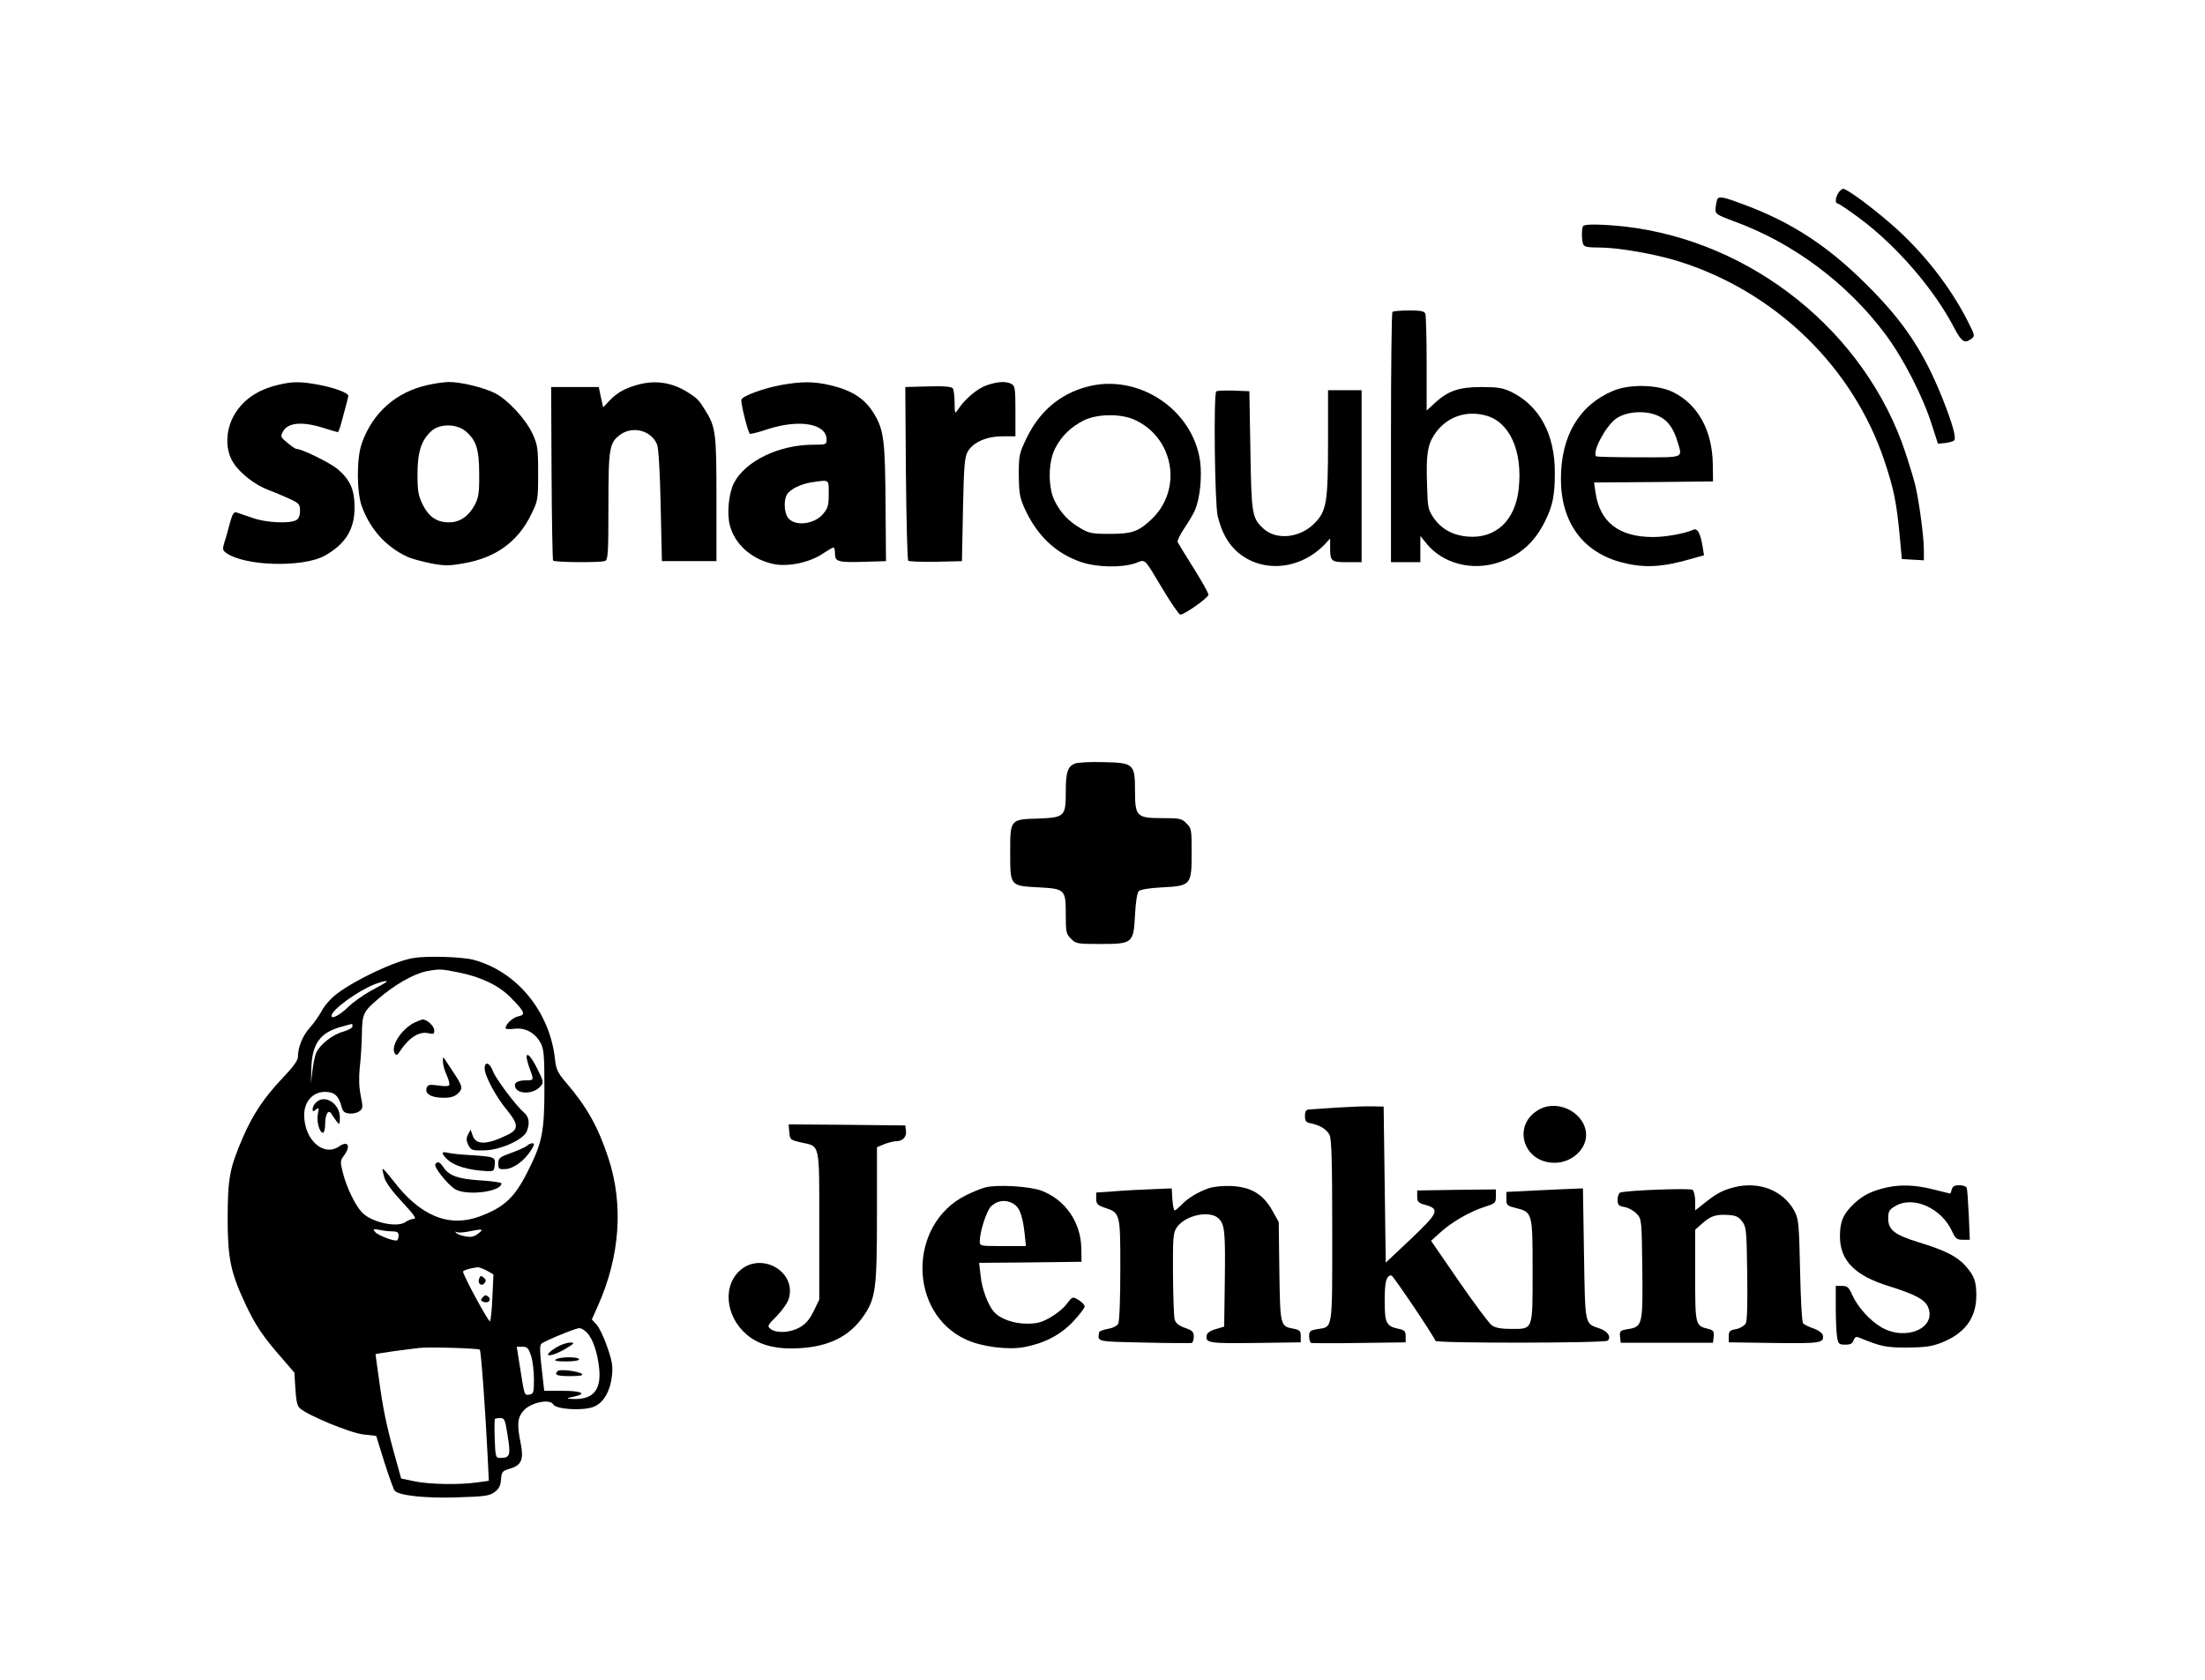 <?xml version="1.0" standalone="no"?>
<!DOCTYPE svg PUBLIC "-//W3C//DTD SVG 20010904//EN"
 "http://www.w3.org/TR/2001/REC-SVG-20010904/DTD/svg10.dtd">
<svg version="1.0" xmlns="http://www.w3.org/2000/svg"
 width="1051pt" height="801pt" viewBox="0 0 1051 801"
 preserveAspectRatio="xMidYMid meet">

<g transform="translate(0,801) scale(0.1,-0.1)"
fill="#000000" stroke="none">
<path d="M8762 7090 c-14 -23 -16 -50 -3 -50 5 0 54 -33 108 -73 175 -131 352
-336 447 -519 35 -67 50 -77 81 -54 20 15 19 16 -18 89 -83 163 -215 331 -362
458 -96 84 -212 169 -230 169 -5 0 -16 -9 -23 -20z"/>
<path d="M8184 7057 c-2 -7 -6 -26 -7 -41 -2 -26 3 -29 88 -61 281 -102 540
-295 722 -539 85 -114 178 -295 221 -431 l29 -90 34 3 c19 2 38 8 43 12 12 12
-8 82 -57 205 -89 221 -184 364 -362 540 -181 181 -355 295 -578 378 -106 40
-125 44 -133 24z"/>
<path d="M7547 6933 c-9 -8 -9 -66 -1 -87 5 -13 22 -16 78 -16 89 0 267 -31
378 -66 462 -145 832 -505 981 -954 43 -129 56 -191 71 -345 l11 -120 53 -3
52 -3 0 53 c0 59 -23 230 -41 305 -6 26 -27 95 -46 153 -190 575 -730 1010
-1338 1080 -104 11 -189 13 -198 3z"/>
<path d="M6637 6523 c-4 -3 -7 -273 -7 -600 l0 -593 70 0 70 0 0 62 0 63 30
-37 c78 -95 217 -131 343 -89 102 33 172 96 221 196 37 73 47 125 47 229 1
185 -72 320 -206 387 -42 20 -64 24 -145 24 -107 0 -161 -19 -225 -80 l-35
-32 0 223 c0 122 -3 229 -6 238 -5 13 -22 16 -78 16 -40 0 -76 -3 -79 -7z
m446 -494 c113 -31 175 -169 156 -348 -16 -152 -109 -240 -244 -229 -69 6
-123 35 -160 87 -28 41 -30 48 -33 158 -5 144 2 190 34 240 55 84 149 119 247
92z"/>
<path d="M1325 6175 c-101 -24 -169 -73 -211 -147 -40 -74 -41 -164 -1 -225
32 -50 103 -105 167 -129 25 -9 69 -28 98 -41 48 -22 52 -27 52 -58 0 -24 -6
-38 -19 -45 -33 -17 -143 -12 -207 11 -32 11 -67 23 -76 26 -14 4 -20 -7 -33
-53 -8 -33 -20 -74 -26 -92 -9 -29 -8 -35 8 -47 86 -64 366 -72 471 -14 98 55
142 125 142 229 0 85 -20 132 -81 184 -36 30 -170 96 -196 96 -5 0 -24 13 -43
29 -33 27 -34 30 -21 54 23 43 91 49 193 17 34 -11 65 -20 68 -20 3 0 11 21
18 48 26 96 32 119 32 125 0 14 -64 38 -137 52 -90 17 -129 17 -198 0z"/>
<path d="M2040 6175 c-152 -33 -265 -133 -316 -280 -25 -71 -24 -233 1 -300
40 -108 113 -190 214 -238 18 -9 69 -23 112 -32 69 -13 89 -13 161 0 151 26
257 103 320 233 32 65 33 70 33 197 0 120 -3 135 -27 188 -33 70 -117 161
-179 193 -57 28 -166 54 -222 53 -23 -1 -67 -7 -97 -14z m180 -221 c50 -43 64
-85 64 -204 1 -90 -3 -111 -21 -147 -30 -55 -71 -83 -123 -83 -58 0 -96 26
-125 84 -21 43 -25 64 -25 145 0 107 18 162 66 206 39 36 120 36 164 -1z"/>
<path d="M3040 6176 c-62 -17 -100 -39 -135 -76 l-30 -32 -11 49 -10 48 -114
0 -113 0 2 -410 c1 -225 5 -413 7 -417 6 -9 225 -11 248 -2 14 5 16 38 16 260
0 280 4 304 58 343 60 42 147 18 174 -48 7 -15 14 -137 17 -291 l6 -265 130 0
130 0 0 295 c0 316 -3 344 -54 425 -30 49 -37 56 -86 87 -73 45 -152 57 -235
34z"/>
<path d="M3725 6175 c-86 -16 -185 -52 -191 -70 -5 -13 30 -152 40 -163 3 -2
41 7 85 22 151 49 281 27 281 -50 0 -23 -3 -24 -64 -24 -163 0 -324 -78 -378
-183 -25 -50 -34 -147 -19 -202 24 -91 105 -162 209 -184 68 -14 173 8 234 50
24 16 46 29 51 29 4 0 7 -13 7 -30 0 -38 15 -42 144 -38 l99 3 -2 260 c-2 320
-8 366 -57 446 -43 70 -105 109 -208 133 -78 18 -133 18 -231 1z m225 -519 c0
-55 -4 -69 -26 -95 -43 -52 -138 -62 -169 -18 -17 25 -20 80 -5 108 14 26 66
52 120 60 85 12 80 16 80 -55z"/>
<path d="M4702 6173 c-43 -15 -103 -65 -134 -113 -17 -25 -17 -25 -18 30 0 30
-4 61 -8 68 -6 9 -37 12 -118 10 l-109 -3 3 -410 c2 -225 7 -414 11 -418 4 -4
64 -6 132 -5 l124 3 5 245 c4 207 8 250 22 276 25 45 89 74 166 74 l62 0 0
120 c0 108 -2 120 -19 130 -27 14 -67 11 -119 -7z"/>
<path d="M5180 6166 c-128 -34 -226 -118 -286 -243 -36 -74 -38 -83 -38 -178
1 -86 5 -108 27 -157 59 -131 149 -216 269 -257 75 -26 195 -28 259 -6 52 19
38 31 135 -130 38 -63 74 -115 80 -115 20 0 134 81 134 95 0 8 -32 65 -71 127
-39 62 -73 118 -76 124 -2 7 12 36 32 66 20 29 43 68 51 87 24 57 34 159 24
234 -36 248 -298 419 -540 353z m223 -155 c192 -83 237 -334 85 -477 -61 -58
-93 -69 -198 -69 -85 0 -100 3 -140 27 -56 33 -92 70 -122 128 -33 64 -33 185
1 252 30 59 75 103 137 134 64 31 171 33 237 5z"/>
<path d="M7689 6147 c-162 -68 -249 -215 -249 -420 0 -208 106 -352 294 -399
106 -27 191 -22 335 20 l53 15 -6 38 c-11 66 -24 92 -44 84 -43 -19 -133 -35
-193 -35 -162 0 -254 71 -274 212 l-7 48 283 2 284 3 -1 80 c-2 162 -70 287
-190 346 -73 36 -207 39 -285 6z m222 -123 c39 -19 67 -59 84 -117 25 -83 38
-77 -183 -77 -109 0 -201 2 -204 5 -20 20 43 140 93 178 52 38 149 43 210 11z"/>
<path d="M5797 6144 c-13 -14 -7 -535 7 -594 19 -78 49 -132 96 -173 119 -101
301 -83 418 42 l22 24 0 -41 c0 -68 4 -72 81 -72 l69 0 0 410 0 410 -80 0 -80
0 0 -244 c0 -293 -7 -333 -66 -392 -69 -69 -181 -80 -242 -24 -54 51 -57 64
-62 370 l-5 285 -75 3 c-42 1 -79 0 -83 -4z"/>
<path d="M5123 4370 c-34 -14 -43 -42 -43 -132 0 -120 -5 -125 -130 -130 -136
-4 -135 -3 -135 -163 0 -159 -1 -158 136 -165 126 -7 129 -10 129 -132 0 -81
2 -91 25 -113 23 -24 30 -25 138 -25 156 0 160 3 167 139 3 60 10 105 18 113
8 8 53 15 113 18 136 7 139 11 139 167 0 108 -1 115 -25 138 -22 23 -32 25
-115 25 -122 0 -130 8 -130 129 0 130 -6 135 -152 138 -62 2 -123 -2 -135 -7z"/>
<path d="M1970 3443 c-87 -14 -274 -102 -365 -171 -27 -20 -59 -57 -71 -80
-13 -24 -39 -61 -58 -82 -34 -38 -56 -92 -56 -139 0 -16 -24 -49 -73 -100 -89
-94 -140 -171 -189 -282 -64 -149 -72 -194 -73 -384 0 -193 14 -260 85 -412
46 -98 83 -154 169 -252 l64 -74 5 -78 c3 -55 9 -82 21 -92 39 -35 241 -118
302 -125 l62 -7 39 -125 c22 -69 44 -130 49 -136 19 -23 144 -37 297 -32 133
4 155 7 179 25 21 15 29 30 31 60 3 37 6 41 43 52 55 16 66 44 51 120 -19 92
-16 125 16 159 35 37 124 55 139 27 13 -23 134 -31 188 -13 49 16 84 73 92
152 5 44 0 71 -23 136 -15 45 -38 92 -51 106 l-22 24 29 65 c105 235 123 482
50 704 -48 146 -101 242 -199 357 -44 51 -50 65 -56 118 -26 227 -184 417
-390 471 -55 14 -221 19 -285 8z m218 -69 c105 -21 192 -63 247 -120 67 -68
72 -81 35 -89 -27 -6 -60 -37 -60 -57 0 -4 19 -5 43 -2 51 6 97 -19 124 -68
15 -28 18 -59 18 -213 0 -206 -10 -260 -75 -390 -65 -133 -115 -180 -237 -225
-145 -52 -281 4 -409 172 -25 32 -48 58 -50 56 -2 -2 2 -21 8 -42 8 -25 40
-68 86 -117 54 -58 69 -79 55 -79 -10 0 -29 -7 -41 -16 -41 -28 -165 0 -208
48 -31 33 -72 118 -89 185 -14 55 -14 59 5 85 33 45 19 72 -22 44 -75 -53
-168 30 -168 149 0 64 41 110 99 110 45 0 65 -18 79 -70 6 -24 14 -31 38 -33
16 -2 37 3 47 11 17 12 18 18 6 76 -8 42 -9 85 -4 134 5 40 9 111 10 158 1 94
7 107 75 165 81 70 170 121 233 134 62 12 71 11 155 -6z m-349 -47 c-2 -2 -35
-21 -73 -41 -37 -21 -85 -55 -106 -76 -37 -37 -80 -60 -80 -43 0 29 126 120
208 152 40 15 65 19 51 8z m-159 -210 c0 -7 -20 -18 -44 -25 -50 -13 -112 -62
-129 -101 -6 -14 -14 -53 -18 -86 l-7 -60 2 75 c4 116 43 169 145 196 25 7 47
13 49 13 1 1 2 -5 2 -12z m191 -977 c21 0 29 -5 29 -18 0 -10 -3 -21 -6 -24
-9 -9 -91 22 -106 39 -12 15 -9 16 21 10 18 -4 46 -7 62 -7z m409 -10 c-19
-15 -34 -19 -60 -14 -19 3 -39 10 -45 16 -7 7 -6 9 1 5 6 -4 31 -3 55 2 70 14
77 13 49 -9z m40 -177 l32 -18 -5 -106 c-2 -59 -8 -112 -11 -118 -5 -8 -118
199 -129 236 -2 7 35 18 70 22 6 0 26 -7 43 -16z m478 -296 c28 -30 50 -94 58
-171 10 -101 -28 -147 -119 -145 -43 1 -42 3 6 13 56 13 25 26 -61 26 l-88 0
-12 107 c-9 74 -10 109 -2 117 12 12 159 73 181 75 8 0 25 -9 37 -22z m-511
-81 c6 -6 27 -296 37 -503 l6 -122 -58 -8 c-85 -12 -229 -9 -299 6 l-61 13
-31 112 c-39 140 -56 222 -75 364 -9 62 -16 114 -16 116 0 2 39 8 88 15 48 6
101 13 117 15 40 6 285 -1 292 -8z m244 -28 c8 -24 14 -74 14 -113 0 -64 -2
-70 -22 -73 -24 -4 -23 -8 -47 146 l-13 82 27 0 c23 0 29 -7 41 -42z m-111
-384 c15 -93 11 -104 -37 -104 -20 0 -22 5 -25 91 -2 50 -1 93 1 95 2 2 14 4
26 4 20 0 23 -8 35 -86z"/>
<path d="M1975 3135 c-63 -32 -115 -114 -93 -147 7 -10 12 -9 21 6 46 70 95
102 142 90 21 -5 25 -3 25 14 0 20 -34 52 -55 52 -5 0 -23 -7 -40 -15z"/>
<path d="M2510 2968 c1 -7 7 -31 15 -53 20 -54 20 -55 -17 -55 -42 0 -60 -12
-52 -33 13 -35 87 -33 119 3 17 19 17 23 -14 85 -30 60 -52 83 -51 53z"/>
<path d="M2111 2950 c0 -14 8 -44 19 -67 11 -25 15 -45 9 -48 -5 -4 -29 -3
-54 1 -37 5 -46 3 -51 -11 -11 -28 19 -47 75 -48 36 -1 56 5 71 18 27 24 26
35 -12 93 -18 27 -38 58 -45 68 -11 18 -12 17 -12 -6z"/>
<path d="M2310 2917 c0 -35 53 -134 105 -197 56 -68 58 -93 8 -118 -100 -50
-155 -52 -170 -5 l-10 28 -12 -23 c-9 -18 -9 -28 1 -50 13 -25 18 -27 75 -26
77 1 188 51 204 91 15 39 11 68 -13 89 -41 36 -137 164 -149 199 -15 40 -39
47 -39 12z"/>
<path d="M1506 2754 c-9 -8 -16 -22 -16 -31 0 -13 3 -13 16 -2 14 11 15 9 9
-22 -7 -36 8 -89 25 -89 5 0 10 20 10 44 0 46 16 70 31 45 4 -8 15 -23 23 -34
15 -19 15 -18 16 18 0 67 -73 113 -114 71z"/>
<path d="M2513 2549 c-6 -6 -39 -21 -74 -34 -58 -21 -64 -25 -64 -51 0 -26 3
-29 34 -27 38 1 92 41 123 91 15 24 17 32 6 32 -8 0 -19 -5 -25 -11z"/>
<path d="M2110 2512 c0 -6 13 -21 29 -35 32 -26 97 -45 171 -49 44 -3 45 -2
48 29 4 38 0 39 -123 47 -44 2 -90 8 -102 11 -14 4 -23 3 -23 -3z"/>
<path d="M2075 2460 c-8 -13 56 -94 93 -118 53 -34 222 -14 222 27 0 4 -45 11
-100 14 -107 7 -149 22 -176 62 -18 27 -29 31 -39 15z"/>
<path d="M2284 1915 c-9 -23 10 -40 25 -22 9 11 8 17 -4 27 -12 10 -16 9 -21
-5z"/>
<path d="M2300 1825 c-10 -12 -9 -16 5 -21 23 -9 40 10 22 25 -11 9 -17 8 -27
-4z"/>
<path d="M2665 1594 c-16 -8 -37 -22 -45 -30 -27 -26 21 -16 75 16 42 25 46
30 25 30 -14 0 -38 -7 -55 -16z"/>
<path d="M2650 1530 c-11 -7 3 -10 48 -10 35 0 62 4 62 10 0 13 -90 13 -110 0z"/>
<path d="M2658 1474 c-18 -18 -4 -24 59 -24 46 0 64 3 57 10 -13 13 -107 25
-116 14z"/>
<path d="M6370 2730 c-63 -4 -123 -8 -132 -9 -13 -1 -18 -10 -18 -31 0 -24 5
-31 28 -35 44 -9 76 -29 89 -55 10 -19 13 -131 13 -457 0 -482 4 -457 -71
-469 -35 -6 -39 -10 -39 -34 0 -16 4 -30 10 -32 5 -1 109 -2 230 0 l220 3 0
29 c0 24 -5 29 -32 35 -61 13 -68 27 -68 135 0 91 8 120 32 120 8 0 203 -290
210 -312 4 -12 809 -11 821 1 18 18 1 44 -38 58 -73 25 -69 10 -75 356 l-5
312 -45 -2 c-25 -1 -107 -4 -182 -8 l-138 -7 0 -33 c0 -30 3 -33 43 -43 82
-21 82 -21 82 -298 0 -289 4 -279 -103 -279 -47 0 -74 5 -91 17 -13 9 -84 104
-157 210 l-133 193 42 38 c54 50 142 101 211 123 53 17 56 19 56 51 l0 33
-187 -2 -188 -3 0 -29 c0 -25 5 -31 40 -40 69 -20 61 -38 -71 -163 l-119 -112
-5 372 -5 372 -55 1 c-30 1 -107 -2 -170 -6z"/>
<path d="M7340 2723 c-136 -71 -83 -258 72 -256 79 1 148 63 148 132 0 101
-127 172 -220 124z"/>
<path d="M3762 2613 c3 -36 5 -37 56 -49 92 -20 87 4 87 -397 l0 -352 -27 -56
c-20 -40 -38 -61 -67 -77 -44 -25 -108 -29 -137 -8 -18 14 -17 17 29 63 26 27
52 64 57 83 38 132 -138 227 -238 129 -85 -83 -56 -239 58 -317 57 -39 134
-55 229 -49 144 8 241 57 308 155 57 83 63 129 63 485 l0 318 35 15 c19 7 45
14 58 14 31 0 50 22 45 52 l-3 23 -278 3 -278 2 3 -37z"/>
<path d="M4698 2350 c-21 -5 -64 -23 -96 -39 -275 -139 -273 -561 3 -687 73
-34 200 -50 275 -36 97 18 173 57 235 122 30 32 55 65 55 72 0 8 -13 21 -29
31 -29 17 -29 17 -56 -18 -14 -20 -50 -49 -78 -65 -42 -24 -64 -30 -112 -30
-64 0 -128 23 -157 56 -29 33 -58 110 -64 173 l-7 61 244 2 244 3 -1 66 c-3
124 -77 230 -190 273 -57 21 -209 30 -266 16z m144 -87 c21 -19 34 -61 42
-135 l6 -58 -110 0 c-108 0 -110 0 -110 23 0 43 31 142 52 164 33 35 84 37
120 6z"/>
<path d="M5763 2346 c-51 -17 -101 -47 -132 -80 -14 -14 -28 -26 -32 -26 -4 0
-9 24 -11 53 l-3 52 -95 -4 c-52 -2 -133 -6 -180 -10 l-85 -6 0 -29 c0 -25 6
-31 40 -43 75 -25 75 -25 75 -295 0 -138 -4 -247 -10 -258 -6 -11 -26 -21 -50
-25 -22 -4 -41 -11 -41 -16 -7 -46 -18 -44 214 -49 119 -3 222 -3 227 -2 6 2
10 16 10 31 0 22 -7 29 -42 41 -30 11 -44 22 -49 40 -4 14 -7 112 -8 218 -1
178 1 196 19 222 41 58 158 82 199 41 29 -29 32 -63 29 -301 l-3 -214 -40 -12
c-24 -6 -41 -18 -43 -28 -8 -38 8 -41 232 -38 l216 3 0 29 c0 25 -5 30 -34 36
-64 11 -64 14 -68 274 l-3 235 -31 55 c-43 77 -101 111 -191 116 -40 2 -85 -2
-110 -10z"/>
<path d="M8265 2350 c-54 -14 -79 -27 -133 -69 l-52 -41 0 44 c0 24 -6 48 -12
54 -12 9 -313 -2 -345 -13 -7 -2 -13 -18 -13 -34 0 -25 5 -30 33 -35 19 -3 45
-18 58 -32 24 -25 24 -28 27 -261 3 -269 1 -278 -69 -289 -37 -6 -40 -9 -37
-36 l3 -29 220 0 220 0 3 29 c3 25 -1 31 -25 37 -63 15 -63 17 -63 256 l0 217
35 31 c41 36 66 43 125 39 34 -2 48 -9 64 -31 20 -26 21 -43 24 -247 2 -144 0
-226 -7 -239 -7 -11 -26 -23 -46 -27 -30 -5 -35 -10 -35 -35 l0 -28 216 -3
c224 -3 240 0 232 38 -2 9 -21 23 -43 31 -22 7 -44 18 -50 24 -6 6 -12 107
-15 252 -5 226 -7 245 -27 284 -53 98 -169 144 -288 113z"/>
<path d="M8971 2344 c-64 -17 -104 -40 -148 -86 -40 -42 -53 -76 -53 -142 0
-115 71 -187 233 -237 125 -39 172 -64 187 -100 42 -100 -106 -164 -223 -96
-55 32 -113 97 -139 155 -16 36 -23 42 -48 42 l-30 0 0 -102 c0 -57 3 -120 6
-140 6 -35 9 -38 40 -38 24 0 34 5 39 21 5 14 12 18 23 14 107 -44 130 -49
232 -49 85 1 116 5 163 23 112 44 166 117 167 223 0 69 -9 95 -51 143 -40 45
-96 74 -224 113 -116 36 -145 59 -145 115 0 31 5 41 33 57 85 52 222 -9 272
-121 16 -34 22 -39 51 -39 l33 0 -5 118 c-3 64 -7 123 -10 130 -2 6 -17 12
-35 12 -22 0 -32 -5 -36 -20 -3 -11 -6 -20 -8 -20 -1 0 -37 9 -80 20 -91 23
-168 25 -244 4z"/>
</g>
</svg>
